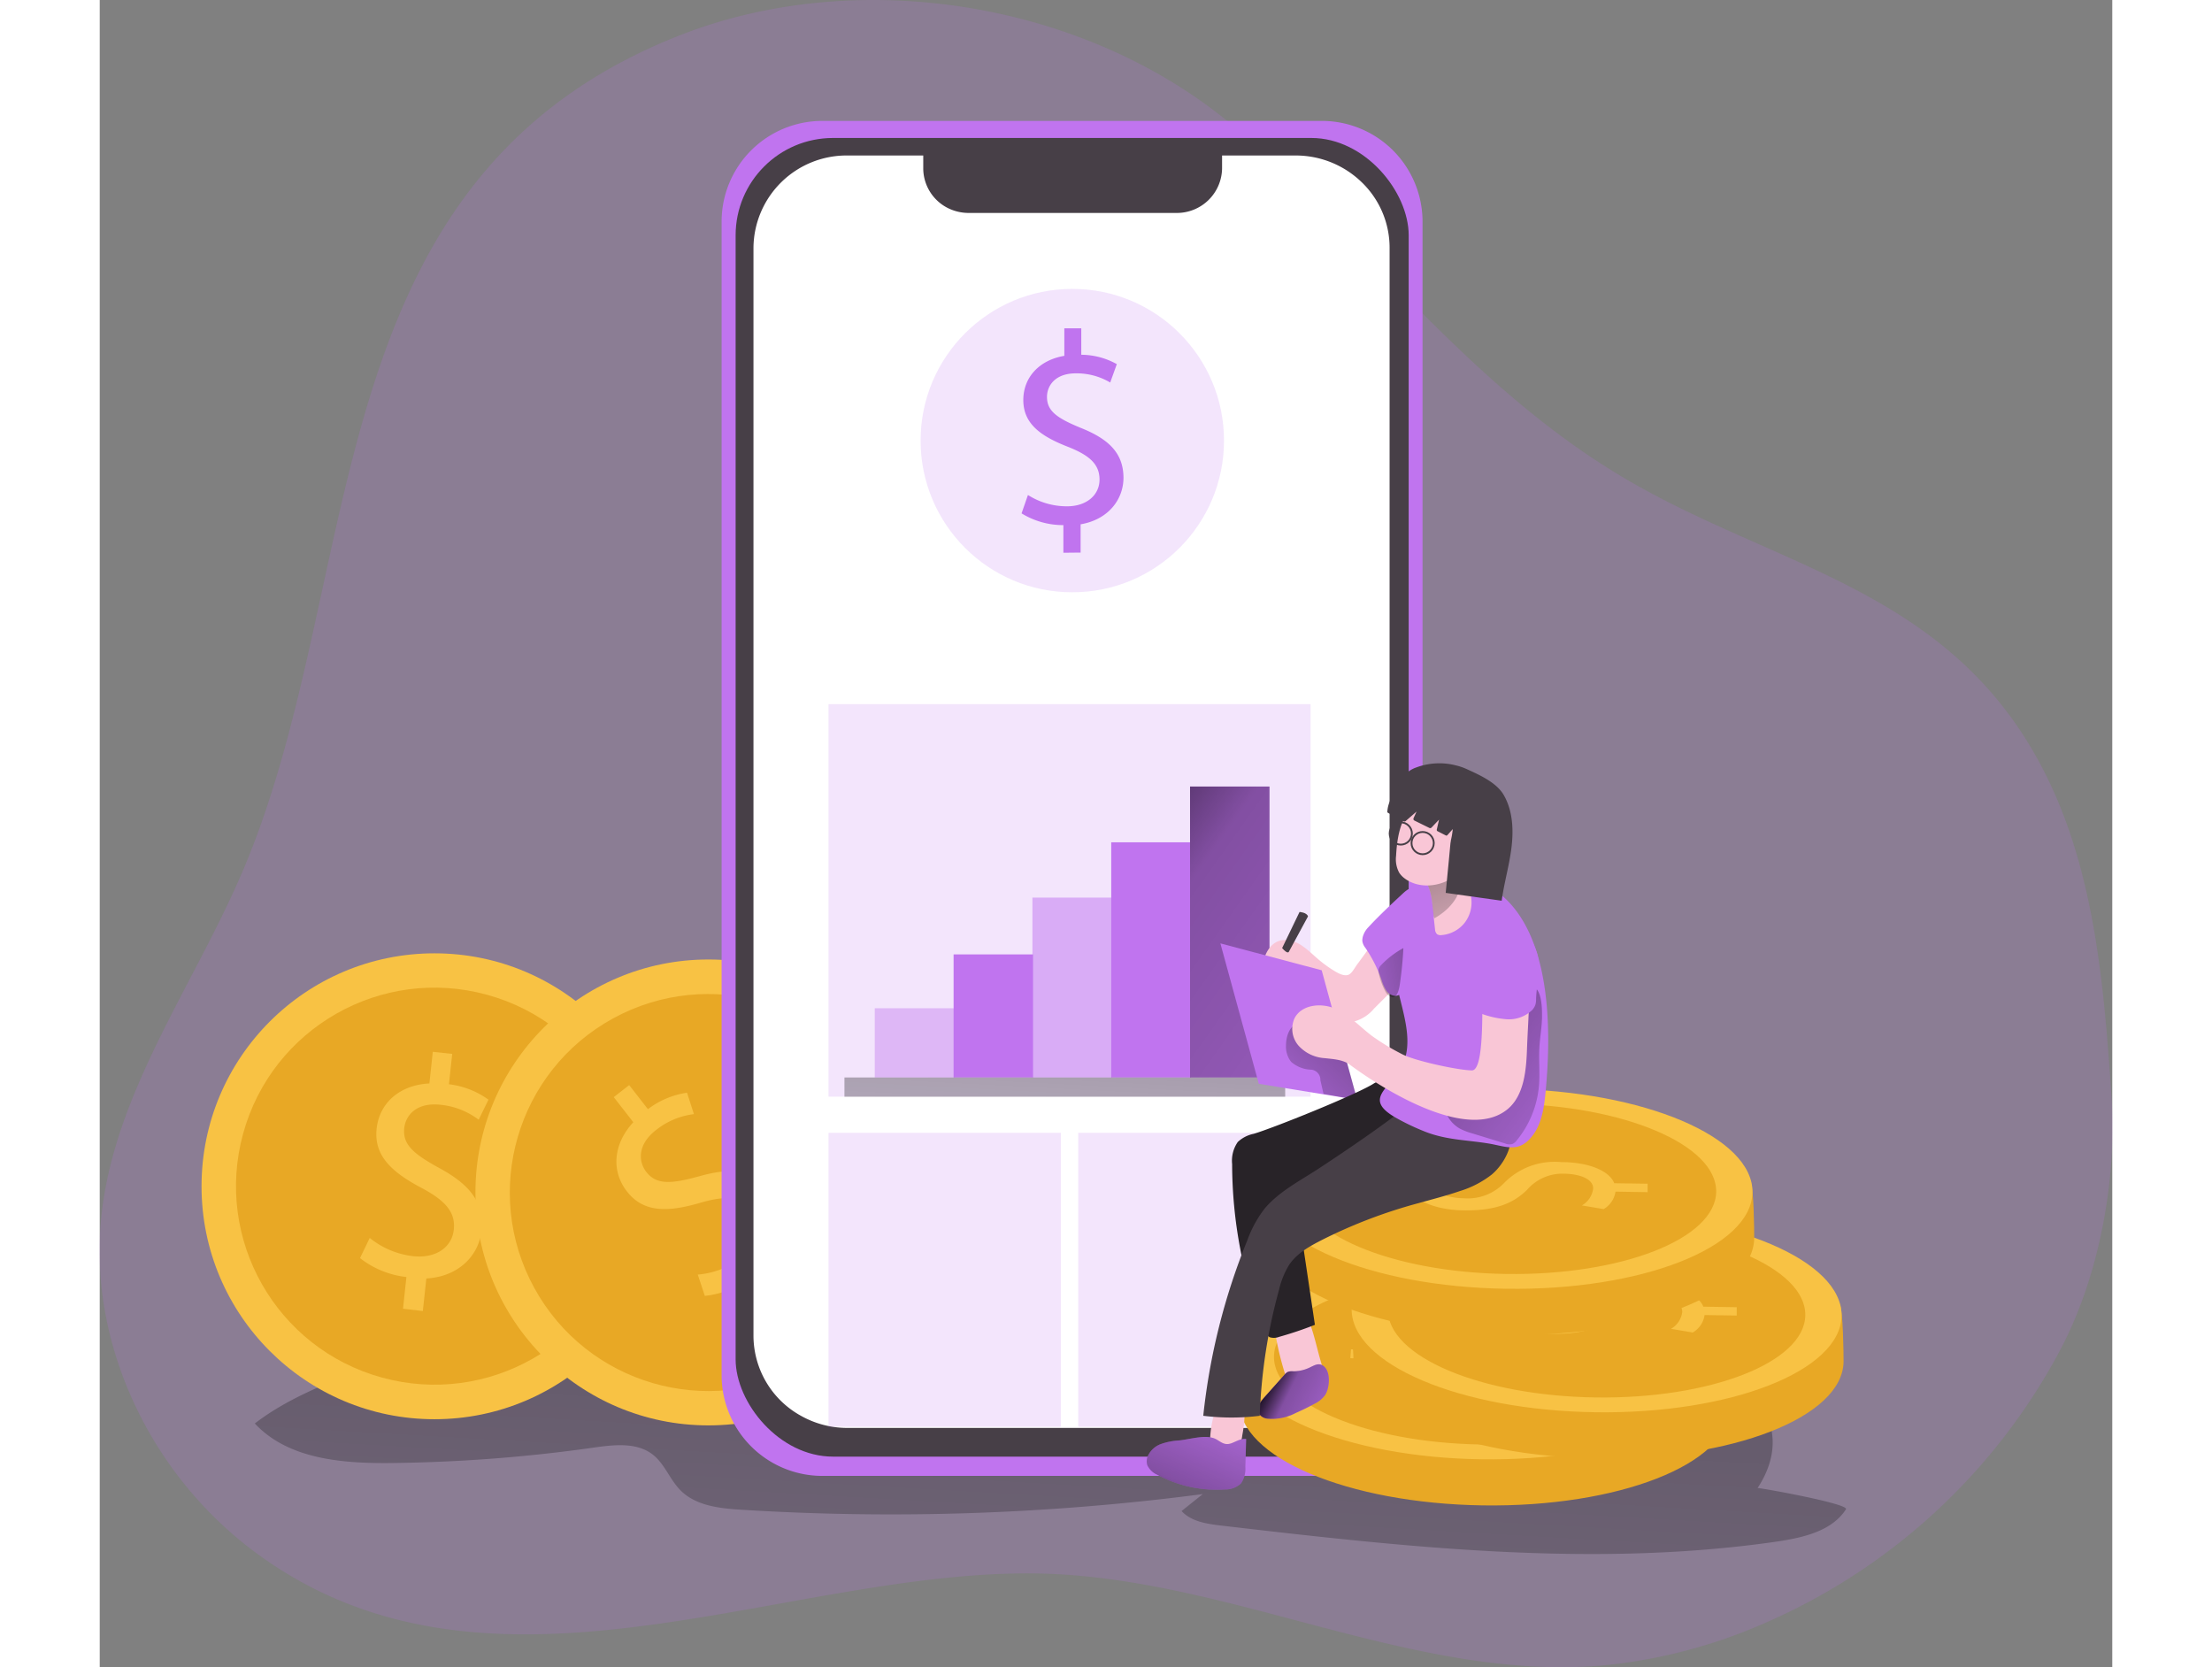 <svg id="Layer_1" data-name="Layer 1" xmlns="http://www.w3.org/2000/svg" xmlns:xlink="http://www.w3.org/1999/xlink" viewBox="0 0 356.21 295.08" width="406" height="306" class="illustration styles_illustrationTablet__1DWOa"><rect x="0" y="0" width="356.21" height="295.08" fill="#808080" stroke="none"/><defs><linearGradient id="linear-gradient" x1="191.88" y1="195.95" x2="178.38" y2="430.01" gradientUnits="userSpaceOnUse"><stop offset="0.01"></stop><stop offset="0.13" stop-opacity="0.69"></stop><stop offset="0.25" stop-opacity="0.32"></stop><stop offset="1" stop-opacity="0"></stop></linearGradient><linearGradient id="linear-gradient-2" x1="164.7" y1="139.93" x2="291.02" y2="229.46" gradientUnits="userSpaceOnUse"><stop offset="0.01"></stop><stop offset="0.08" stop-opacity="0.69"></stop><stop offset="0.21" stop-opacity="0.32"></stop><stop offset="1" stop-opacity="0"></stop></linearGradient><linearGradient id="linear-gradient-3" x1="171.94" y1="170.86" x2="167.7" y2="252.08" xlink:href="#linear-gradient-2"></linearGradient><linearGradient id="linear-gradient-4" x1="243.48" y1="214.23" x2="220.6" y2="237.88" xlink:href="#linear-gradient"></linearGradient><linearGradient id="linear-gradient-5" x1="223.72" y1="278.63" x2="243.54" y2="288.46" xlink:href="#linear-gradient"></linearGradient><linearGradient id="linear-gradient-6" x1="207.54" y1="304.7" x2="219.14" y2="278.6" xlink:href="#linear-gradient"></linearGradient><linearGradient id="linear-gradient-7" x1="251.57" y1="212" x2="292.2" y2="242.66" xlink:href="#linear-gradient"></linearGradient><linearGradient id="linear-gradient-8" x1="251.18" y1="182.07" x2="263.73" y2="209.48" xlink:href="#linear-gradient"></linearGradient><linearGradient id="linear-gradient-9" x1="255.16" y1="205.96" x2="234.01" y2="209.53" xlink:href="#linear-gradient"></linearGradient></defs><title>10</title><path d="M86.39,65.05c-27.54,32.19-26.11,81.64-42,121.39-8.49,21.31-23.5,40.58-26.12,63.37-2.56,22.23,8.1,45.8,27.1,59.93,41.36,30.76,93.18,3.22,138.17,3.81,33.78.45,66.32,19,99.87,16.33a93.08,93.08,0,0,0,29.81-7.81A107.72,107.72,0,0,0,365,273.85c6.85-13,10-30.11,9-44.76-1.52-22.33-3.42-45.78-16.28-64.93-17.1-25.45-44.8-29.73-69.57-44.26-26.75-15.69-45-40.41-67.42-60.67C194.78,35.83,153.61,28.71,121.4,41,106.09,46.87,94.87,55.14,86.39,65.05Z" transform="translate(-17.93 -35.06)" fill="#c074ef" opacity="0.18" style="isolation: isolate;"></path><path d="M327,302.19c-2.49,3.88-7.56,5-12.12,5.7-32.59,4.73-65.75,1-98.47-2.82-2.53-.3-5.28-.7-7-2.57l3.75-3a425.34,425.34,0,0,1-81.65,2.77c-3.86-.24-8.06-.69-10.78-3.43-1.88-1.88-2.78-4.64-4.87-6.3-2.84-2.25-6.9-1.78-10.49-1.27A275.92,275.92,0,0,1,69.62,294c-8.67.1-18.33-.64-24.24-7,5.62-4.32,12.32-6.95,18.92-9.54,8.48-3.32,17-6.65,25.91-8.57,10.78-2.33,21.88-2.53,32.9-2.73l119.66-2.13c12.33-.22,24.77-.43,36.88,1.9,13.8,2.65,43.38,14.62,31.72,32.49C312.63,298.52,327.6,301.24,327,302.19Z" transform="translate(-17.93 -35.06)" fill="url(#linear-gradient)"></path><circle cx="59.25" cy="209.96" r="41.23" fill="#f8c244"></circle><circle cx="77.19" cy="245.03" r="35.13" transform="translate(-197.47 219.38) rotate(-74.62)" fill="#e8a825"></circle><path d="M71.61,266.69l.6-5.61A16.19,16.19,0,0,1,64,257.73l1.72-3.57a14.84,14.84,0,0,0,7.68,3.23c4,.43,6.86-1.54,7.2-4.7s-1.62-5.17-5.54-7.29c-5.42-2.84-8.64-5.77-8.12-10.58.5-4.6,4.14-7.74,9.34-8l.6-5.6,3.44.37-.58,5.37a15.05,15.05,0,0,1,7,2.73L85,233.24a13.41,13.41,0,0,0-6.78-2.65c-4.27-.46-6.15,1.92-6.39,4.13-.31,2.88,1.58,4.54,6.18,7.06,5.46,2.95,8,6.14,7.5,11.07-.47,4.38-4,8.16-9.77,8.49l-.62,5.76Z" transform="translate(-17.93 -35.06)" fill="#f8c244"></path><circle cx="107.73" cy="211.05" r="41.23" fill="#f8c244"></circle><circle cx="125.66" cy="246.12" r="35.13" transform="translate(-120.75 55.61) rotate(-28.72)" fill="#e8a825"></circle><path d="M136.73,265.55l-3.47-4.44a16.2,16.2,0,0,1-8.23,3.31l-1.25-3.77a14.79,14.79,0,0,0,7.77-3c3.15-2.45,3.85-5.88,1.89-8.39s-4.76-2.58-9-1.38c-5.86,1.74-10.21,1.88-13.19-1.94-2.85-3.65-2.41-8.44,1.12-12.26l-3.46-4.44,2.73-2.13,3.32,4.26a15,15,0,0,1,6.92-2.91l1.22,3.79a13.35,13.35,0,0,0-6.71,2.82c-3.39,2.64-3.08,5.65-1.72,7.41,1.79,2.28,4.31,2.16,9.36.77,6-1.69,10-1.19,13.09,2.73,2.71,3.47,2.83,8.62-1.11,12.89l3.56,4.58Z" transform="translate(-17.93 -35.06)" fill="#f8c244"></path><path d="M252.06,74.3V278.45a17.83,17.83,0,0,1-17.83,17.83H145.87A17.83,17.83,0,0,1,128,278.45V74.3a17.83,17.83,0,0,1,17.83-17.84h88.36A17.83,17.83,0,0,1,252.06,74.3Z" transform="translate(-17.93 -35.06)" fill="#c074ef"></path><rect x="112.55" y="24.42" width="119.13" height="233.39" rx="17.24" fill="#473f47"></rect><path d="M246.23,78.88V271.49a16.47,16.47,0,0,1-16.63,16.3H150.29a16.71,16.71,0,0,1-8.27-2.16,16.22,16.22,0,0,1-8.38-14.14V78.88a16.48,16.48,0,0,1,16.65-16.3h13.4V65a7.89,7.89,0,0,0,5,7.17,8.32,8.32,0,0,0,3.05.58h36.84a8,8,0,0,0,8-7.88V62.58h13a16.77,16.77,0,0,1,11.49,4.52A16.1,16.1,0,0,1,246.23,78.88Z" transform="translate(-17.93 -35.06)" fill="#fff"></path><circle cx="172.14" cy="77.98" r="26.85" fill="#c074ef" opacity="0.18" style="isolation: isolate;"></circle><rect x="128.99" y="124.63" width="85.32" height="69.47" fill="#c074ef" opacity="0.18" style="isolation: isolate;"></rect><g opacity="0.41"><rect x="137.18" y="178.45" width="14.06" height="12.25" fill="#c074ef"></rect></g><rect x="151.13" y="168.92" width="14.06" height="21.78" fill="#c074ef"></rect><g opacity="0.5"><rect x="165.08" y="158.87" width="14.06" height="31.83" fill="#c074ef"></rect></g><rect x="179.03" y="149.08" width="14.06" height="41.62" fill="#c074ef"></rect><rect x="192.98" y="139.21" width="14.06" height="51.49" fill="#c074ef"></rect><rect x="192.98" y="139.21" width="14.06" height="51.49" fill="url(#linear-gradient-2)"></rect><rect x="131.81" y="190.7" width="78.01" height="3.41" fill="url(#linear-gradient-3)"></rect><rect x="128.99" y="200.5" width="41.12" height="52.02" fill="#c074ef" opacity="0.18" style="isolation: isolate;"></rect><rect x="173.19" y="200.5" width="41.12" height="52.02" fill="#c074ef" opacity="0.18" style="isolation: isolate;"></rect><path d="M188.49,132.89l0-4.89a14,14,0,0,1-7.4-2.08l1.13-3.25a12.81,12.81,0,0,0,6.93,2c3.46,0,5.75-2,5.74-4.76s-1.9-4.29-5.49-5.73c-4.94-1.91-8-4.12-8-8.32,0-4,2.81-7.07,7.26-7.82l0-4.87,3,0,0,4.68a13,13,0,0,1,6.29,1.66l-1.17,3.25a11.63,11.63,0,0,0-6.09-1.62c-3.72,0-5.11,2.26-5.1,4.18,0,2.51,1.81,3.76,6,5.48,5,2,7.51,4.5,7.54,8.8,0,3.81-2.63,7.41-7.59,8.26l0,5Z" transform="translate(-17.93 -35.06)" fill="#c074ef"></path><path d="M240.21,206.17c-.33.48-.73,1.19-1.25,1.41-.76.32-1.82-.26-2.45-.64a21.66,21.66,0,0,1-3-2.18c-.87-.74-1.68-1.55-2.62-2.2a5.58,5.58,0,0,0-3.17-1.13c-2.42,0-3.7,2.4-3.93,4.53s.94,4.49,3,4.9c1.11.22,2.26-.16,3.39-.06,3.81.32,6.18,5.73,9.94,5a6.91,6.91,0,0,0,3.35-2.22l3.87-3.87c2.27-2.27,4.67-4.79,5.06-8,.29-2.43-1.43-7.83-4.41-6.25-1.42.75-2.87,3.91-3.83,5.22-1.27,1.77-2.53,3.55-3.83,5.29C240.28,206.06,240.24,206.11,240.21,206.17Z" transform="translate(-17.93 -35.06)" fill="#f9c6d6"></path><polygon points="198.35 166.97 216.28 171.73 222.55 194.66 205.15 191.82 198.35 166.97" fill="#c074ef"></polygon><path d="M234.54,228.68l-.56-2.43a1.79,1.79,0,0,0-1.74-1.87,5.63,5.63,0,0,1-3.43-1.38,4.3,4.3,0,0,1-.92-2.79c0-1.51.45-3.2,1.78-3.92l8.84,6.19,2,7.25Z" transform="translate(-17.93 -35.06)" fill="url(#linear-gradient-4)"></path><path d="M241.55,200.65a2.94,2.94,0,0,0-.15.94,2.49,2.49,0,0,0,.54,1.22,24.32,24.32,0,0,1,2.87,5.69,7.41,7.41,0,0,0,.8,1.82,2.1,2.1,0,0,0,1.65,1,2,2,0,0,0,1.76-1.46,6.09,6.09,0,0,0,.17-2.41c-.17-2.35-.63-5-.18-7.35.49-2.62,1.37-5.21,1.94-7.82-.82-.36-1.7.29-2.35.9-2.1,1.95-4.2,3.9-6.14,6A4,4,0,0,0,241.55,200.65Z" transform="translate(-17.93 -35.06)" fill="#c074ef"></path><path d="M262.75,301.5c-23.95-.35-43.25-8.53-43.11-18.31,0-1.09-.81-7.23-.34-8.21,3.78-8.2,22.66-9.16,44-8.87,20.94.31,38.53,0,42.45,8.1.58,1.15.67,9,.65,10.21C306.24,294.2,286.7,301.84,262.75,301.5Z" transform="translate(-17.93 -35.06)" fill="#e8a825"></path><ellipse cx="262.7" cy="275.65" rx="17.69" ry="43.36" transform="translate(-34.61 499.32) rotate(-89.18)" fill="#f8c244"></ellipse><ellipse cx="262.7" cy="275.65" rx="15.07" ry="36.94" transform="translate(-34.61 499.32) rotate(-89.18)" fill="#e8a825"></ellipse><path d="M239.4,273.88l5.91.09a4.82,4.82,0,0,1,2.64-3.61l3.92.61a4.52,4.52,0,0,0-2.57,3.42c0,1.7,2.37,2.89,5.7,2.92a8.87,8.87,0,0,0,7-2.6,12.49,12.49,0,0,1,10.19-3.79c4.86,0,8.55,1.53,9.4,3.74l5.91.09v1.48l-5.69-.09a4.26,4.26,0,0,1-2.1,3.09l-3.85-.65a4,4,0,0,0,2-3c0-1.81-2.65-2.57-5-2.6a8.28,8.28,0,0,0-6.73,2.87c-2.49,2.42-5.56,3.62-10.84,3.62-4.65,0-9-1.45-9.92-3.93l-6.09-.09Z" transform="translate(-17.93 -35.06)" fill="#f8c244"></path><path d="M282.92,293.17c-23.95-.34-43.25-8.53-43.11-18.31,0-1.08-.81-7.23-.34-8.2,3.78-8.21,22.67-9.17,44-8.88,20.95.31,38.53,0,42.46,8.1.57,1.16.66,9,.65,10.21C326.41,285.87,306.87,293.51,282.92,293.17Z" transform="translate(-17.93 -35.06)" fill="#e8a825"></path><ellipse cx="282.87" cy="267.32" rx="17.69" ry="43.36" transform="translate(-6.4 511.28) rotate(-89.18)" fill="#f8c244"></ellipse><ellipse cx="282.87" cy="267.32" rx="15.07" ry="36.94" transform="translate(-6.4 511.28) rotate(-89.18)" fill="#e8a825"></ellipse><path d="M259.57,265.55l5.91.09a4.82,4.82,0,0,1,2.64-3.61l3.92.61a4.51,4.51,0,0,0-2.56,3.42c0,1.7,2.36,2.89,5.69,2.93a8.91,8.91,0,0,0,7-2.6,12.47,12.47,0,0,1,10.19-3.8c4.87,0,8.55,1.54,9.4,3.74l5.91.09v1.48l-5.69-.09a4.23,4.23,0,0,1-2.1,3.09l-3.85-.65a4,4,0,0,0,2-3c0-1.8-2.66-2.56-5-2.6a8.25,8.25,0,0,0-6.72,2.87c-2.5,2.43-5.57,3.62-10.85,3.62-4.64,0-9-1.45-9.92-3.92l-6.09-.09Z" transform="translate(-17.93 -35.06)" fill="#f8c244"></path><path d="M267.15,271.32C243.2,271,223.9,262.79,224,253c0-1.08-.81-7.23-.34-8.2,3.78-8.21,22.66-9.17,44-8.88,20.94.31,38.53,0,42.45,8.1.58,1.16.67,9,.65,10.21C310.64,264,291.1,271.67,267.15,271.32Z" transform="translate(-17.93 -35.06)" fill="#e8a825"></path><ellipse cx="267.1" cy="245.48" rx="17.69" ry="43.36" transform="translate(-0.11 473.97) rotate(-89.18)" fill="#f8c244"></ellipse><ellipse cx="267.1" cy="245.48" rx="15.07" ry="36.94" transform="translate(-0.11 473.97) rotate(-89.18)" fill="#e8a825"></ellipse><path d="M243.8,243.71l5.91.09a4.82,4.82,0,0,1,2.64-3.62l3.92.62a4.52,4.52,0,0,0-2.57,3.41c0,1.7,2.37,2.89,5.7,2.93a8.91,8.91,0,0,0,7-2.6,12.5,12.5,0,0,1,10.19-3.8c4.86,0,8.55,1.54,9.4,3.74l5.91.09v1.49l-5.69-.09a4.26,4.26,0,0,1-2.1,3.09l-3.85-.65a4,4,0,0,0,2-3c0-1.81-2.65-2.57-5-2.61a8.26,8.26,0,0,0-6.73,2.88c-2.49,2.42-5.56,3.61-10.84,3.61-4.65,0-9-1.44-9.92-3.92l-6.09-.09Z" transform="translate(-17.93 -35.06)" fill="#f8c244"></path><path d="M234.15,276.35c.38,1.22.72,2.67,0,3.71a3.07,3.07,0,0,1-1.35,1,3.64,3.64,0,0,1-3.84-.41,5.13,5.13,0,0,1-1.17-2.21,54,54,0,0,1-2.07-9.23,1.71,1.71,0,0,1,0-.87,1.51,1.51,0,0,1,.73-.68c1.65-.89,4.21-1.6,5.13.37C232.78,270.54,233.33,273.66,234.15,276.35Z" transform="translate(-17.93 -35.06)" fill="#f9c6d6"></path><path d="M229.2,277.77a2.15,2.15,0,0,0-1,.11,2,2,0,0,0-.58.5L224,282.44c-.68.78-1.41,1.86-.93,2.78a2.07,2.07,0,0,0,1.53.93,9,9,0,0,0,5-1c1.1-.48,2.17-1,3.23-1.58a5.12,5.12,0,0,0,2-1.61c.81-1.25,1.06-4.26-.39-5.2-.73-.47-1.37-.13-2.06.19A6.8,6.8,0,0,1,229.2,277.77Z" transform="translate(-17.93 -35.06)" fill="#c074ef"></path><path d="M214.45,290.14a1.42,1.42,0,0,0,.07.68,1.32,1.32,0,0,0,.52.53,4.31,4.31,0,0,0,2.29.78,2.65,2.65,0,0,0,2.15-1,4.65,4.65,0,0,0,.67-2,24,24,0,0,0,.44-4.69.89.89,0,0,0-.19-.62.86.86,0,0,0-.41-.16c-1.29-.27-3.83-1-4.48.64A18.66,18.66,0,0,0,214.45,290.14Z" transform="translate(-17.93 -35.06)" fill="#f9c6d6"></path><path d="M209,290a11.64,11.64,0,0,0-3.22.63,4.06,4.06,0,0,0-2.36,2.18,2.32,2.32,0,0,0-.07,1.58,3.42,3.42,0,0,0,1.75,1.68,22.07,22.07,0,0,0,11.94,2.61,4.06,4.06,0,0,0,2.89-1.07,4.64,4.64,0,0,0,.77-2.94l.14-4.92c-.92-.14-1.78.46-2.66.77-1.52.52-2.12-.74-3.38-1C213.2,289.08,210.71,289.82,209,290Z" transform="translate(-17.93 -35.06)" fill="#c074ef"></path><path d="M229.2,277.77a2.15,2.15,0,0,0-1,.11,2,2,0,0,0-.58.5L224,282.44c-.68.78-1.41,1.86-.93,2.78a2.07,2.07,0,0,0,1.53.93,9,9,0,0,0,5-1c1.1-.48,2.17-1,3.23-1.58a5.12,5.12,0,0,0,2-1.61c.81-1.25,1.06-4.26-.39-5.2-.73-.47-1.37-.13-2.06.19A6.8,6.8,0,0,1,229.2,277.77Z" transform="translate(-17.93 -35.06)" fill="url(#linear-gradient-5)"></path><path d="M209,290a11.64,11.64,0,0,0-3.22.63,4.06,4.06,0,0,0-2.36,2.18,2.32,2.32,0,0,0-.07,1.58,3.42,3.42,0,0,0,1.75,1.68,22.07,22.07,0,0,0,11.94,2.61,4.06,4.06,0,0,0,2.89-1.07,4.64,4.64,0,0,0,.77-2.94l.14-4.92c-.92-.14-1.78.46-2.66.77-1.52.52-2.12-.74-3.38-1C213.2,289.08,210.71,289.82,209,290Z" transform="translate(-17.93 -35.06)" fill="url(#linear-gradient-6)"></path><path d="M222.16,235.74a5.74,5.74,0,0,0-2.8,1.44,5.81,5.81,0,0,0-1,3.92,81,81,0,0,0,5.44,29,2.66,2.66,0,0,0,1.22,1.64,2.56,2.56,0,0,0,1.66-.07,64.46,64.46,0,0,0,6.33-2.13l-2.81-18.86a2.69,2.69,0,0,1,.09-1.59,2.53,2.53,0,0,1,.85-.87,73.17,73.17,0,0,1,10.1-6.3c4.4-2.28,7.21-4.93,8-10a5.7,5.7,0,0,0-.79-4.12,3.62,3.62,0,0,0-3.73-1.55,5.9,5.9,0,0,0-1.48.7C239.84,229,225.69,234.69,222.16,235.74Z" transform="translate(-17.93 -35.06)" fill="#282328"></path><path d="M224.17,248.9a20.47,20.47,0,0,0-3.11,5.65,114.18,114.18,0,0,0-7.81,31.09,40.48,40.48,0,0,0,10,0,96.32,96.32,0,0,1,3.42-22.33,14.75,14.75,0,0,1,1.8-4.42c1.48-2.16,3.9-3.42,6.22-4.59A89.41,89.41,0,0,1,251.36,248c2.43-.68,4.88-1.3,7.27-2.12a17.52,17.52,0,0,0,5.66-2.92c3-2.51,5.3-8,1.29-10.66-1.79-1.2-4.05-1.43-6.2-1.64l-6.67-.63a5,5,0,0,0-2,.08,5.17,5.17,0,0,0-1.53.91c-5,3.83-10,7.24-15.26,10.71C230.69,243.87,226.75,245.86,224.17,248.9Z" transform="translate(-17.93 -35.06)" fill="#473f47"></path><path d="M252.55,235.37a41.19,41.19,0,0,1-5.07-2.4c-6.19-3.47-1.12-5.17,1-9.35,1.47-3,.87-6.51.11-9.73-1.35-5.65-3.15-11.49-1.85-17.15a6.64,6.64,0,0,1,1.05-2.56,7.75,7.75,0,0,1,1.3-1.26,14.17,14.17,0,0,1,4.43-2.63c3.13-1,6.6-.28,9.53,1.22,12,6.09,11.9,25.55,10.77,37-.26,2.64-.66,5.41-2.27,7.52-2.36,3.1-4.56,2-7.56,1.46C260,236.81,256.4,236.87,252.55,235.37Z" transform="translate(-17.93 -35.06)" fill="#c074ef"></path><path d="M273.21,214.83c0,2-.39,3.89-.48,5.85-.11,2.17.12,4.36-.06,6.52a17.61,17.61,0,0,1-3.93,9.69,2,2,0,0,1-.78.65,2,2,0,0,1-1.32-.11l-5.77-1.77a11.38,11.38,0,0,1-2.19-.84,5.69,5.69,0,0,1-2.58-3.12,2.13,2.13,0,0,1-.13-1.06c.16-.78,1-1.23,1.62-1.66,2.49-1.62,4.05-4.31,5.52-6.89a55.63,55.63,0,0,0,3.69-7.26,14.94,14.94,0,0,1,1.59-3.41c.68-.95,2.39-2.33,3.58-1.54S273.22,213.6,273.21,214.83Z" transform="translate(-17.93 -35.06)" fill="url(#linear-gradient-7)"></path><path d="M259.51,198.39a5.82,5.82,0,0,1-4.15,2.18,1.08,1.08,0,0,1-.73-.17,1.26,1.26,0,0,1-.36-.87c-.07-.65-.17-1.49-.24-2.32s-.2-1.85-.29-2.56a10.21,10.21,0,0,0-2.07-5.19,5.62,5.62,0,0,0-.81-.89c-2-1.8,6.13-1.09,7.2-3.54,1.24,1.59,1.13,3.84,1.67,5.81a28.12,28.12,0,0,1,.91,2.92A5.87,5.87,0,0,1,259.51,198.39Z" transform="translate(-17.93 -35.06)" fill="#f9c6d6"></path><path d="M254.14,197.59l-.11-.38c-.11-.93-.2-1.85-.29-2.56a10.21,10.21,0,0,0-2.07-5.19l0-.2s6.44-4.23,7.13.72S254.14,197.59,254.14,197.59Z" transform="translate(-17.93 -35.06)" fill="url(#linear-gradient-8)"></path><path d="M247.38,186.52a5,5,0,0,0,.55,3,3.89,3.89,0,0,0,.95,1c2.56,1.93,6.41,1.54,9-.46a11.49,11.49,0,0,0,4-8.56,6.6,6.6,0,0,0-1.34-4.75,5.25,5.25,0,0,0-4.84-1.35,12.41,12.41,0,0,0-6.14,3.49C247.91,180.7,247.5,184.19,247.38,186.52Z" transform="translate(-17.93 -35.06)" fill="#f9c6d6"></path><path d="M270.57,203.42c.05.36.09.72.13,1.08.58,5.35.06,10.61-.14,15.94-.13,3.67-.4,8.49-3.53,11-8.37,6.71-27-7.32-27.82-7.93-1.25-.93-3-1-4.5-1.17a6.8,6.8,0,0,1-4.58-2.19,4.55,4.55,0,0,1-.73-4.86c1.23-2.42,4.69-2.79,7.18-1.71s4.36,3.18,6.52,4.82a40.57,40.57,0,0,0,5.37,3.25c2.18,1.16,9.86,2.83,12.33,2.86,2.63,0,1.6-15.44,1.86-20.37a8.06,8.06,0,0,1,.91-3.66,3.7,3.7,0,0,1,3-1.95,3.78,3.78,0,0,1,3.12,2.13A8.27,8.27,0,0,1,270.57,203.42Z" transform="translate(-17.93 -35.06)" fill="#f9c6d6"></path><path d="M257.07,183.83c0,.16-.05.32-.07.48l-.27,2.89-.57,5.89,9.91,1.39c.43-3.15,1.34-6.23,1.73-9.39s.23-6.53-1.35-9.29c-1.28-2.25-4.34-3.6-6.62-4.64a10.11,10.11,0,0,0-1.78-.61,11.71,11.71,0,0,0-7.12.35,4.8,4.8,0,0,0-1.5.83,9.28,9.28,0,0,0-.78,1.15,19.17,19.17,0,0,0-2.24,3.71,5.36,5.36,0,0,0-.57,2,.36.36,0,0,0,0,.23.47.47,0,0,0,.19.15l2.66,1.43a.42.42,0,0,0,.19.06.4.4,0,0,0,.26-.14L251,178.7l-.51,1.13a.4.4,0,0,0,0,.35.43.43,0,0,0,.17.13l2.66,1.31a.32.32,0,0,0,.16,0c.09,0,.15-.07.21-.13l1.29-1.36-.38,1.68a.42.42,0,0,0,0,.25.35.35,0,0,0,.19.15l1.42.73c.05,0,.1.05.14,0a.21.21,0,0,0,.11-.07l.95-1.07A14.05,14.05,0,0,1,257.07,183.83Z" transform="translate(-17.93 -35.06)" fill="#473f47"></path><path d="M272.11,203.14c1.19,3,.11,5.84.05,8.79a3.65,3.65,0,0,1-.1.88,2.58,2.58,0,0,1-.65,1.07,5.94,5.94,0,0,1-4.43,1.58,16.67,16.67,0,0,1-4.71-1.06,2,2,0,0,1-1.23-.79,1.87,1.87,0,0,1-.16-.91c-.08-4.51-1.24-11.79,3.15-14.79C267.51,195.52,271,200.2,272.11,203.14Z" transform="translate(-17.93 -35.06)" fill="#c074ef"></path><path d="M248.67,202.86a15.93,15.93,0,0,0-3.88,2.95,1.72,1.72,0,0,0-.49.76,1.79,1.79,0,0,0,0,.69,11.84,11.84,0,0,0,1.15,3.21,2.47,2.47,0,0,0,.44.63c1.69,1.54,2.08-1.26,2.2-2.17Q248.52,205.9,248.67,202.86Z" transform="translate(-17.93 -35.06)" fill="url(#linear-gradient-9)"></path><circle cx="230.28" cy="147.52" r="1.97" fill="none" stroke="#473f47" stroke-miterlimit="10" stroke-width="0.32"></circle><circle cx="234.15" cy="149.22" r="1.97" fill="none" stroke="#473f47" stroke-miterlimit="10" stroke-width="0.32"></circle><path d="M227.21,202.86l3.08-6.39s1.26.06,1.5.78l-3.4,6.28S228.19,204,227.21,202.86Z" transform="translate(-17.93 -35.06)" fill="#473f47"></path></svg>